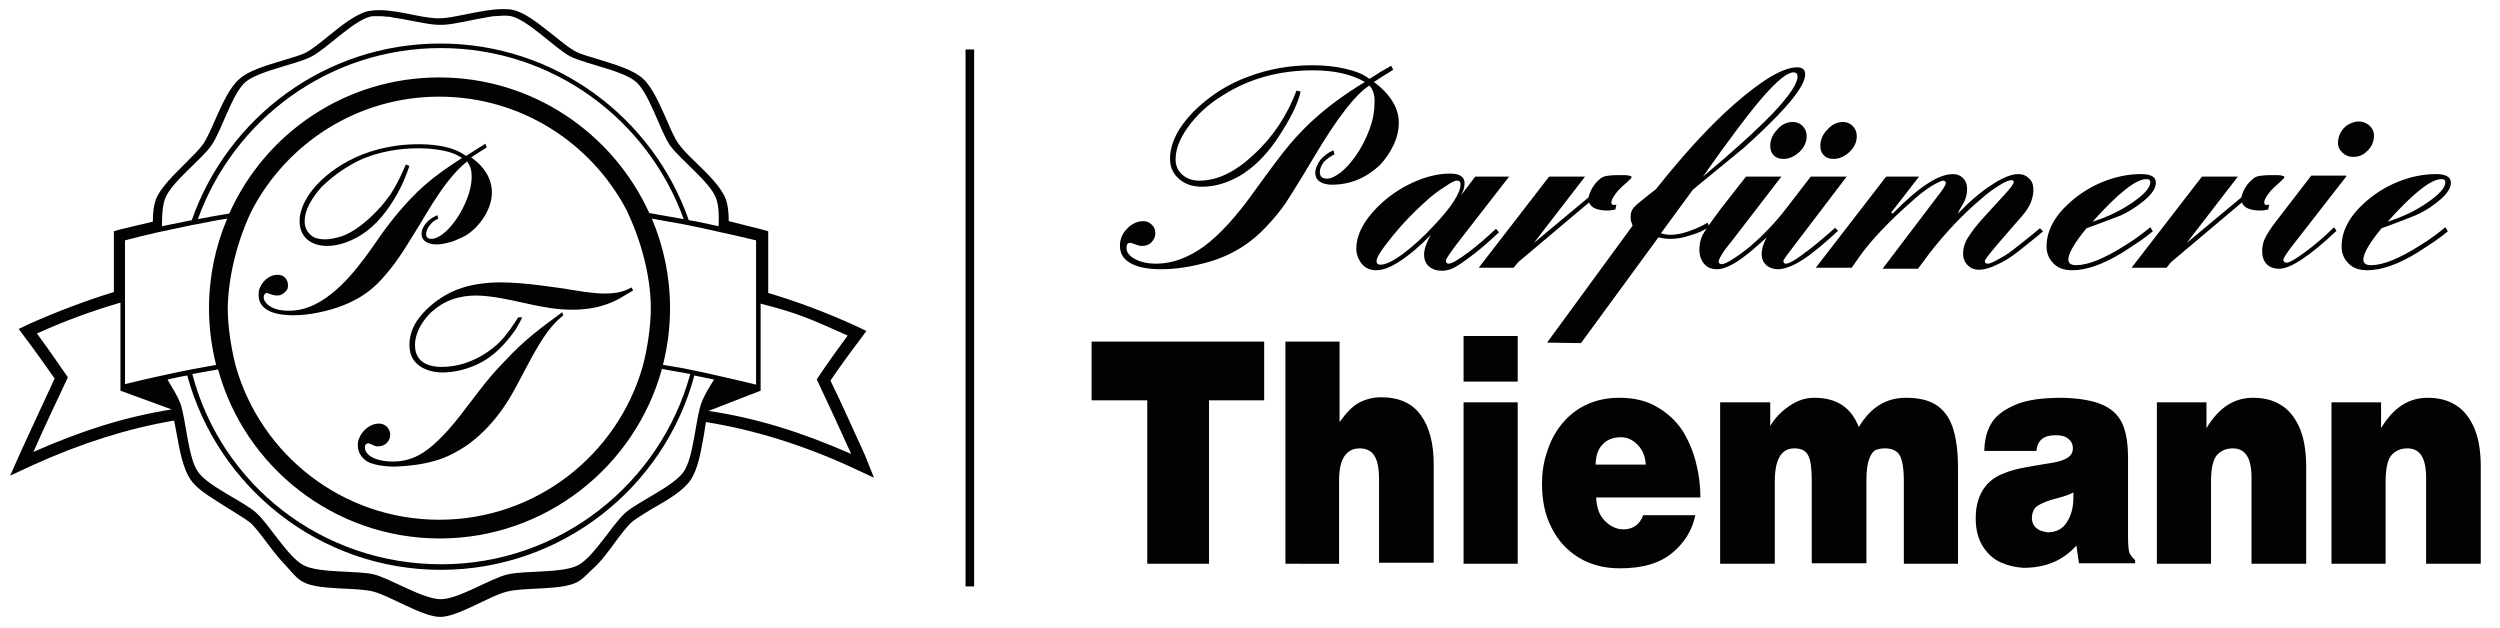 <svg xmlns="http://www.w3.org/2000/svg" id="Ebene_1" style="" viewBox="0 0 494 124" x="0px" y="0px" xmlns:xml="http://www.w3.org/XML/1998/namespace" xml:space="preserve" version="1.1">
<style type="text/css">
	.st0{fill:#010202;}
</style>
<path class="st0" d="M 270.6 16.9 c -1.3 0.8 -2.9 2.4 -4.7 4.7 c -1.8 2.3 -4 5.6 -6.6 10 c -2.6 4.4 -4.4 7.2 -5.3 8.6 c -0.9 1.3 -2.1 2.8 -3.6 4.4 c -3.2 3.5 -7.1 5.9 -11.7 7.2 c -3.2 0.9 -6.3 1.4 -9.3 1.4 c -2.9 0 -5.1 -0.5 -6.5 -1.5 c -1.1 -0.8 -1.6 -1.8 -1.6 -3.2 c 0 -1.4 0.6 -2.6 1.7 -3.6 c 0.9 -0.8 1.9 -1.2 2.9 -1.2 c 0.7 0 1.2 0.2 1.7 0.7 c 0.5 0.5 0.7 1 0.7 1.7 c 0 0.7 -0.3 1.3 -0.8 1.8 c -0.5 0.5 -1.1 0.7 -1.9 0.7 c -0.4 0 -1 -0.2 -1.8 -0.5 c -0.2 -0.1 -0.4 -0.1 -0.5 -0.1 c -0.5 0 -0.7 0.3 -0.7 1 c 0 0.9 0.6 1.6 1.7 2.2 c 1.1 0.6 2.5 0.9 4.2 0.9 c 3.2 0 6.3 -1.2 9.4 -3.4 c 3.1 -2.3 6.5 -6 10.1 -11.1 c 2.9 -4 5.2 -7.1 6.8 -9 c 1.6 -1.9 3.5 -3.9 5.6 -5.7 c 2.4 -2.1 5.5 -4.4 9.3 -6.7 c -2.6 -1.5 -6 -2.3 -10.2 -2.3 c -6.7 0 -12.6 1.6 -17.8 4.9 c -3 1.8 -5.3 4 -7 6.4 c -1.6 2.2 -2.4 4.3 -2.4 6.3 c 0 1.2 0.4 2.2 1.3 3 c 0.9 0.8 2 1.2 3.4 1.2 c 3.5 0 7.1 -1.7 10.8 -5.2 c 3.7 -3.4 6.5 -7.6 8.4 -12.6 l 0.8 0.2 c -0.5 2.4 -2.1 5.6 -4.8 9.6 c -2.2 3.2 -4.6 5.5 -7.3 7.1 c -2.5 1.4 -4.9 2.1 -7.4 2.1 c -2 0 -3.6 -0.6 -4.8 -1.8 c -1 -1 -1.5 -2.2 -1.5 -3.7 c 0 -3 1.5 -6.1 4.6 -9.3 c 3.1 -3.1 6.8 -5.5 11 -7 c 4 -1.5 8.2 -2.2 12.5 -2.2 c 2.3 0 4.5 0.2 6.6 0.7 c 2.1 0.5 3.6 1.1 4.7 2 c 1.3 -0.8 2 -1.3 2.2 -1.4 c 1.2 -0.7 1.9 -1.1 2.1 -1.2 l 0.4 0.8 c -2.1 1.3 -3.4 2.1 -3.8 2.4 c 3.3 2.5 4.9 5.2 4.9 8 c 0 1.5 -0.3 2.9 -1 4.4 c -0.7 1.5 -1.6 2.8 -2.7 4 c -1.3 1.2 -2.7 2.2 -4.4 2.9 c -1.7 0.7 -3.4 1 -5.1 1 c -1 0 -1.8 -0.2 -2.4 -0.6 c -0.6 -0.4 -0.9 -1 -0.9 -1.7 c 0 -0.9 0.4 -1.7 1 -2.6 c 0.7 -0.8 1.6 -1.5 2.6 -1.9 l 0.2 0.8 c -0.8 0.4 -1.5 0.9 -2.1 1.5 c -0.5 0.7 -0.8 1.3 -0.8 2 c 0 0.9 0.5 1.3 1.4 1.3 c 0.8 0 1.6 -0.4 2.7 -1.2 c 1 -0.8 2 -1.9 3 -3.3 c 1.1 -1.6 2 -3.3 2.7 -5.2 c 0.7 -1.9 1 -3.6 1 -5.2 C 271.7 19 271.4 17.8 270.6 16.9 M 298.2 34.9 l -10.1 13 c -1.6 2.1 -2.4 3.3 -2.4 3.6 c 0 0.4 0.2 0.6 0.6 0.6 c 0.5 0 1.8 -0.7 3.8 -2.2 c 2 -1.5 3.8 -3.1 5.5 -4.7 l 0.6 0.7 c -1.4 1.3 -2.9 2.7 -4.7 4.1 c -1.8 1.4 -3.1 2.3 -4 2.8 c -0.9 0.5 -1.7 0.7 -2.6 0.7 c -0.9 0 -1.6 -0.2 -2.2 -0.6 c -0.9 -0.6 -1.3 -1.5 -1.3 -2.6 c 0 -1 0.4 -2.2 1.3 -3.9 c -1.1 1.2 -2.3 2.3 -3.5 3.3 c -1.6 1.3 -2.9 2.2 -4.1 2.8 c -1.1 0.6 -2.2 0.9 -3.2 0.9 c -1.5 0 -2.6 -0.7 -3.3 -2 c -0.4 -0.7 -0.6 -1.5 -0.6 -2.2 c 0 -2.7 1.4 -5.5 4.2 -8.3 c 2 -2 4.3 -3.6 6.9 -4.8 c 2.6 -1.2 5.1 -1.8 7.4 -1.8 c 1.9 0 2.9 0.6 2.9 1.9 c 0 0.7 -0.2 1.5 -0.7 2.4 l 2.8 -3.7 H 298.2 Z M 288 35.7 c -0.4 -0.1 -1.2 0.3 -2.5 1.2 c -1.3 0.8 -2.6 1.8 -3.9 3 c -2.1 1.9 -4.3 4.1 -6.4 6.7 c -2.1 2.6 -3.2 4.2 -3.2 5 c 0 0.5 0.3 0.7 0.8 0.7 c 1 0 2.5 -0.7 4.5 -2.2 c 2 -1.5 4.1 -3.4 6.2 -5.7 c 3.4 -3.6 5.1 -6.3 5.1 -8 C 288.6 35.9 288.4 35.7 288 35.7 M 313.2 34.9 l -10.1 13.1 l 10.8 -9 c 0.1 -0.5 0.3 -1.1 0.7 -1.8 c 0.4 -0.7 0.9 -1.3 1.4 -1.7 c 0.4 -0.4 0.8 -0.6 1.3 -0.7 c 0.5 -0.1 1.3 -0.2 2.6 -0.2 c 1 0 1.7 0 2 0.1 c 0.3 0.1 0.5 0.1 0.5 0.3 c 0 0.2 -0.3 0.4 -0.8 0.9 c -0.9 0.8 -1.7 1.5 -2.3 2.3 c -0.6 0.8 -0.9 1.4 -0.9 1.8 c 0 0.3 0.2 0.5 0.5 0.5 c 0.2 0 0.3 0 0.5 -0.1 l -0.2 1 c -0.5 0.1 -1 0.2 -1.5 0.2 c -2 0 -3.3 -0.5 -3.7 -1.6 l -14 11.8 l -0.9 1.1 h -6.9 l 13.9 -18 H 313.2 Z M 334.5 37.5 l -6.3 8.6 c 0.7 0.2 1.3 0.3 1.9 0.3 c 1 0 2.2 -0.2 3.6 -0.7 c 1.4 -0.5 2.6 -1 3.7 -1.7 l 0.4 0.8 c -1.1 0.7 -2.3 1.3 -3.8 1.7 c -1.4 0.5 -2.8 0.7 -3.9 0.7 c -0.8 0 -1.6 -0.1 -2.4 -0.3 l -15.3 20.9 l -6.7 -0.1 l 16.9 -23.1 c -0.2 -0.5 -0.4 -1.1 -0.4 -1.6 c 0 -0.6 0.1 -1.1 0.3 -1.5 c 0.2 -0.4 0.7 -0.9 1.3 -1.4 c 1.3 -1.1 2.5 -2 3.4 -2.7 c 5.8 -7.3 11 -12.9 15.6 -16.9 c 5.5 -4.8 9.6 -7.2 12.3 -7.2 c 1.1 0 1.6 0.5 1.6 1.4 c 0 1.9 -2.4 5.2 -7.1 9.8 c -2 2 -3.7 3.5 -5 4.7 c -1.3 1.1 -4.3 3.5 -8.9 7.3 L 334.5 37.5 Z M 336.5 34.9 c 5.9 -4.9 10.5 -9.1 13.8 -12.5 c 3.3 -3.5 4.9 -5.9 4.9 -7.3 c 0 -0.5 -0.3 -0.8 -0.8 -0.8 c -1.2 0 -3.2 1.6 -6 4.8 C 345.7 22.2 341.7 27.5 336.5 34.9 M 364.9 34.9 l -10.5 13.8 c -1.3 1.7 -2 2.6 -2 2.9 c 0 0.3 0.2 0.5 0.5 0.5 c 0.5 0 1.5 -0.5 3 -1.6 c 1.7 -1.2 3.8 -2.9 6.4 -5.2 l 0.3 -0.3 l 0.6 0.6 c -2.8 2.6 -5.2 4.6 -7.1 5.8 c -1.9 1.2 -3.5 1.8 -4.8 1.8 c -0.9 0 -1.7 -0.3 -2.3 -0.8 c -0.6 -0.6 -0.9 -1.3 -0.9 -2.2 c 0 -1 0.3 -2 1 -3.3 c -2.2 2 -3.7 3.3 -4.6 3.9 c -2.1 1.6 -3.9 2.4 -5.2 2.4 c -1 0 -1.9 -0.3 -2.5 -1 c -0.6 -0.7 -1 -1.6 -1 -2.8 c 0 -1.1 0.2 -2.1 0.6 -2.9 c 0.4 -0.8 1.6 -2.5 3.6 -5.2 l 5 -6.4 h 7 l -9.7 12.6 l -1.5 1.9 c -0.8 1.2 -1.2 2 -1.2 2.2 c 0 0.4 0.2 0.6 0.6 0.6 c 0.4 0 1.1 -0.3 2.2 -1 c 1.1 -0.7 2.2 -1.5 3.3 -2.4 c 2.7 -2.3 5.2 -4.9 7.4 -7.8 l 4.7 -6.1 H 364.9 Z M 354.3 24.1 c 0.8 0 1.4 0.3 1.9 0.8 c 0.5 0.5 0.8 1.2 0.8 2 c 0 1.2 -0.5 2.2 -1.4 3.1 c -1 0.9 -2 1.4 -3.2 1.4 c -0.8 0 -1.4 -0.2 -1.9 -0.7 c -0.5 -0.5 -0.7 -1.1 -0.7 -1.9 c 0 -1.2 0.5 -2.3 1.4 -3.2 C 352 24.6 353.1 24.1 354.3 24.1 M 364.2 24.1 c 0.8 0 1.4 0.3 1.9 0.8 c 0.5 0.5 0.8 1.2 0.8 2 c 0 1.2 -0.5 2.2 -1.4 3.1 c -1 0.9 -2 1.4 -3.2 1.4 c -0.8 0 -1.4 -0.2 -1.9 -0.7 c -0.5 -0.5 -0.7 -1.1 -0.7 -1.9 c 0 -1.2 0.5 -2.3 1.4 -3.2 C 362 24.6 363 24.1 364.2 24.1 M 379.2 34.9 l -5.5 7.1 l 0.3 0.2 c 5.1 -5.2 9 -7.8 11.9 -7.8 c 0.9 0 1.5 0.3 2 0.8 c 0.5 0.5 0.8 1.2 0.8 2.1 c 0 1 -0.2 1.9 -0.7 2.8 c -0.6 1 -1 1.7 -1.1 2.1 c 2.3 -2.4 4.5 -4.3 6.7 -5.7 c 2.1 -1.4 3.9 -2.1 5.2 -2.1 c 0.9 0 1.6 0.3 2.2 0.9 c 0.6 0.6 0.8 1.3 0.8 2.2 c 0 1.4 -0.5 2.9 -1.6 4.4 c -0.2 0.3 -1 1.2 -2.4 2.8 l -3.2 3.7 c -1.6 1.9 -2.4 2.9 -2.4 3.2 c 0 0.3 0.2 0.5 0.6 0.5 c 0.4 0 1.1 -0.3 2.3 -1 c 1.2 -0.6 2.3 -1.4 3.4 -2.3 c 1.3 -1 2.8 -2.2 4.6 -3.7 l 0.6 0.6 c -0.4 0.4 -2 1.7 -4.9 4 c -1.4 1.1 -2.8 2 -4.2 2.6 c -1.4 0.7 -2.6 1 -3.5 1 c -1 0 -1.7 -0.3 -2.3 -0.9 c -0.6 -0.6 -0.9 -1.4 -0.9 -2.3 c 0 -1 0.3 -2.1 1 -3.2 c 0.7 -1.1 1.8 -2.6 3.5 -4.4 l 3.2 -3.5 c 1.5 -1.6 2.3 -2.6 2.3 -3 c 0 -0.3 -0.1 -0.4 -0.4 -0.4 c -0.5 0 -1.3 0.3 -2.4 1 c -1.1 0.7 -2.3 1.5 -3.5 2.6 c -3.7 3.1 -7.1 6.7 -10.3 10.8 l -2.3 3.1 H 372 L 382.7 39 c 1.2 -1.5 1.8 -2.5 1.8 -2.8 c 0 -0.3 -0.2 -0.5 -0.5 -0.5 c -0.4 0 -1.2 0.4 -2.4 1.1 c -1.2 0.8 -2.3 1.6 -3.5 2.7 c -4.8 4.2 -8.3 7.9 -10.6 11.1 l -1.6 2.3 h -7.1 l 13.9 -18 H 379.2 Z M 412.3 45.1 c -2.4 2.9 -3.6 5 -3.6 6.2 c 0 0.7 0.5 1.1 1.5 1.1 c 2.4 0 5.6 -1.3 9.7 -3.9 c 2.3 -1.4 3.9 -2.7 5 -3.6 l 0.5 0.8 c -1.5 1.3 -3.5 2.6 -6 4.2 c -3.9 2.4 -7.2 3.5 -9.9 3.5 c -1.6 0 -2.8 -0.4 -3.7 -1.3 c -0.9 -0.9 -1.4 -2 -1.4 -3.4 c 0 -3 1.5 -5.9 4.5 -8.6 c 2 -1.8 4.2 -3.2 6.7 -4.2 c 2.5 -1 5 -1.5 7.5 -1.5 c 2 0 2.9 0.6 2.9 1.7 c 0 1.3 -1.1 2.7 -3.3 4.3 c -1.2 0.9 -2.4 1.6 -3.7 2.2 C 417.6 43.1 415.4 44 412.3 45.1 M 413.5 43.8 c 2.9 -0.9 5.6 -2.2 7.9 -3.8 c 2.3 -1.6 3.5 -2.9 3.5 -4 c 0 -0.4 -0.2 -0.6 -0.7 -0.6 C 422.2 35.3 418.6 38.1 413.5 43.8 M 442.2 34.9 l -10.1 13.1 l 10.8 -9 c 0.1 -0.5 0.3 -1.1 0.7 -1.8 c 0.4 -0.7 0.9 -1.3 1.4 -1.7 c 0.4 -0.4 0.8 -0.6 1.3 -0.7 c 0.5 -0.1 1.3 -0.2 2.6 -0.2 c 1 0 1.7 0 2 0.1 c 0.3 0.1 0.5 0.1 0.5 0.3 c 0 0.2 -0.3 0.4 -0.8 0.9 c -0.9 0.8 -1.7 1.5 -2.3 2.3 c -0.6 0.8 -0.9 1.4 -0.9 1.8 c 0 0.3 0.2 0.5 0.5 0.5 c 0.2 0 0.3 0 0.5 -0.1 l -0.2 1 c -0.5 0.1 -1 0.2 -1.5 0.2 c -2 0 -3.3 -0.5 -3.7 -1.6 l -14 11.8 l -0.9 1.1 h -6.9 l 13.9 -18 H 442.2 Z M 463.6 34.9 L 453.4 48 c -1.5 1.9 -2.2 3 -2.2 3.3 c 0 0.4 0.2 0.6 0.7 0.6 c 0.5 0 1.7 -0.7 3.6 -2.1 c 1.9 -1.4 3.8 -3 5.7 -4.9 l 0.5 0.7 c -5.3 5 -9.1 7.5 -11.3 7.5 c -1.1 0 -1.9 -0.3 -2.5 -0.9 c -0.6 -0.6 -0.9 -1.5 -0.9 -2.6 c 0 -0.9 0.2 -1.8 0.6 -2.6 c 0.4 -0.8 1.1 -1.9 2.1 -3.2 l 7 -9.1 H 463.6 Z M 466.1 24 c 0.8 0 1.5 0.3 2.1 0.8 c 0.6 0.6 0.9 1.2 0.9 2 c 0 1.2 -0.5 2.3 -1.4 3.1 c -0.8 0.8 -1.7 1.1 -2.7 1.1 c -0.9 0 -1.6 -0.3 -2.2 -0.9 c -0.6 -0.6 -0.9 -1.3 -0.8 -2.2 c 0.1 -1.2 0.7 -2.3 1.7 -3.1 C 464.5 24.3 465.3 24 466.1 24 M 470.6 45.1 c -2.4 2.9 -3.6 5 -3.6 6.2 c 0 0.7 0.5 1.1 1.5 1.1 c 2.4 0 5.6 -1.3 9.7 -3.9 c 2.3 -1.4 3.9 -2.7 5 -3.6 l 0.5 0.8 c -1.5 1.3 -3.5 2.6 -6 4.2 c -3.9 2.4 -7.2 3.5 -9.9 3.5 c -1.6 0 -2.8 -0.4 -3.7 -1.3 c -0.9 -0.9 -1.4 -2 -1.4 -3.4 c 0 -3 1.5 -5.9 4.5 -8.6 c 2 -1.8 4.2 -3.2 6.7 -4.2 c 2.5 -1 5 -1.5 7.5 -1.5 c 1.9 0 2.9 0.6 2.9 1.7 c 0 1.3 -1.1 2.7 -3.3 4.3 c -1.2 0.9 -2.4 1.6 -3.8 2.2 C 475.9 43.1 473.7 44 470.6 45.1 M 471.8 43.8 c 2.9 -0.9 5.6 -2.2 7.9 -3.8 c 2.3 -1.6 3.5 -2.9 3.5 -4 c 0 -0.4 -0.2 -0.6 -0.7 -0.6 C 480.5 35.3 476.9 38.1 471.8 43.8" />
<path class="st0" d="M 215.7 67.5 h 34.1 v 11.6 h -10.9 v 32.3 h -12.2 V 79.1 h -11 V 67.5 Z M 254 67.5 h 10.7 v 15.9 c 1.3 -1.8 2.5 -3.1 3.8 -3.8 c 1.3 -0.7 2.8 -1.1 4.4 -1.1 c 3.6 0 6.2 1.2 7.9 3.6 c 1.7 2.4 2.5 5.6 2.5 9.7 v 19.4 h -10.8 V 94.8 c 0 -2.2 -0.3 -3.8 -0.9 -4.7 c -0.6 -1 -1.6 -1.5 -2.9 -1.5 c -2.7 0 -4.1 2.1 -4.1 6.3 v 16.5 H 254 V 67.5 Z M 289.2 79.5 h 10.7 v 31.9 h -10.7 V 79.5 Z M 289.2 66.4 h 10.7 v 9 h -10.7 V 66.4 Z M 315.3 91.8 h 9.9 c -0.1 -1.6 -0.6 -2.9 -1.6 -3.9 c -1 -1 -2 -1.5 -3.3 -1.5 c -1.6 0 -2.8 0.5 -3.7 1.5 C 315.8 88.7 315.3 90.1 315.3 91.8 M 324.7 101.8 H 335 c -0.6 2.9 -2.1 5.4 -4.5 7.4 c -2.5 2.1 -5.9 3.1 -10.4 3.1 c -3.1 0 -5.8 -0.7 -8.1 -2.1 c -2.3 -1.4 -4.1 -3.3 -5.4 -5.9 c -1.3 -2.5 -1.9 -5.4 -1.9 -8.7 c 0 -2.2 0.3 -4.3 1 -6.3 c 0.6 -2 1.6 -3.9 2.9 -5.5 c 1.3 -1.6 2.9 -2.9 4.8 -3.8 c 1.9 -0.9 4.1 -1.4 6.6 -1.4 c 2.9 0 5.4 0.6 7.4 1.8 c 2.1 1.2 3.7 2.7 5 4.6 c 1.2 1.9 2.1 4 2.7 6.3 c 0.6 2.3 0.9 4.6 0.9 7 h -20.6 c 0.1 2 0.6 3.5 1.7 4.6 c 1.1 1.1 2.3 1.7 3.7 1.7 C 322.6 104.6 324 103.7 324.7 101.8 M 339.9 79.5 h 9.9 v 4.7 c 0.9 -1.6 2.2 -2.9 3.8 -4 c 1.6 -1.1 3.2 -1.6 4.9 -1.6 c 4.4 0 7.3 1.9 8.8 5.8 c 2.3 -3.9 5.4 -5.8 9.3 -5.8 c 2.4 0 4.3 0.4 5.8 1.3 c 1.5 0.9 2.7 2.4 3.4 4.4 c 0.7 2 1.1 4.7 1.1 8 v 19.1 h -10.7 V 95.1 c 0 -2.5 -0.3 -4.2 -0.8 -5.1 c -0.5 -0.9 -1.5 -1.4 -2.9 -1.4 c -0.7 0 -1.3 0.1 -1.8 0.3 c -0.5 0.2 -1 0.8 -1.3 1.7 c -0.4 0.9 -0.6 2.4 -0.6 4.4 v 16.3 H 358 V 94.8 c 0 -2.2 -0.2 -3.8 -0.7 -4.8 c -0.5 -1 -1.4 -1.4 -2.8 -1.4 c -2.5 0 -3.8 2.2 -3.8 6.5 v 16.3 h -10.8 V 79.5 Z M 392.1 89.3 c 0 -2.1 0.4 -3.9 1.3 -5.5 c 0.9 -1.6 2.5 -2.8 4.8 -3.8 c 2.3 -1 5.4 -1.4 9.4 -1.4 c 3.5 0.1 6.2 0.6 8.1 1.5 c 1.9 0.9 3.1 2.2 3.8 3.9 c 0.7 1.7 1 3.9 1 6.6 v 15.6 c 0 1.3 0.1 2.3 0.2 2.8 c 0.1 0.5 0.6 1.1 1.2 1.7 v 0.6 h -11.1 l -0.5 -3.5 c -2.7 3 -6.1 4.4 -10.5 4.4 c -1.5 -0.1 -2.9 -0.4 -4.3 -1 c -1.4 -0.6 -2.6 -1.6 -3.6 -3.1 c -1 -1.5 -1.5 -3.4 -1.5 -5.7 c 0 -2.7 0.7 -4.8 2 -6.4 c 0.9 -1.1 2.1 -1.9 3.4 -2.4 c 1.4 -0.6 2.9 -1 4.7 -1.3 c 1.8 -0.3 3.3 -0.6 4.7 -0.8 c 1.3 -0.2 2.4 -0.5 3.1 -0.9 c 0.8 -0.4 1.3 -1.1 1.3 -2 c 0 -0.8 -0.3 -1.4 -0.9 -1.9 c -0.6 -0.5 -1.4 -0.7 -2.5 -0.7 c -2.4 0 -3.6 1 -3.8 3.1 H 392.1 Z M 409.7 97.3 c -0.7 0.4 -1.8 0.8 -3.4 1.2 c -1.6 0.4 -2.8 0.9 -3.6 1.4 c -0.8 0.5 -1.2 1.4 -1.2 2.6 c 0.1 1.6 1.2 2.5 3.3 2.7 c 1.6 -0.1 2.8 -0.7 3.6 -2 c 0.8 -1.2 1.3 -2.8 1.3 -4.8 V 97.3 Z M 426.2 79.5 h 9.8 v 5.1 c 2.4 -4 5.4 -6 9.2 -6 c 2 0 3.8 0.4 5.3 1.3 c 1.6 0.9 2.8 2.3 3.8 4.4 c 0.9 2 1.4 4.6 1.4 7.9 v 19.2 h -10.8 v -17 c 0 -3.9 -1.2 -5.8 -3.7 -5.8 c -1.4 0 -2.4 0.5 -3.2 1.4 c -0.7 0.9 -1.1 2.6 -1.1 5.1 v 16.3 h -10.7 V 79.5 Z M 460.7 79.5 h 9.8 v 5.1 c 2.4 -4 5.4 -6 9.2 -6 c 2 0 3.8 0.4 5.3 1.3 c 1.6 0.9 2.8 2.3 3.8 4.4 c 0.9 2 1.4 4.6 1.4 7.9 v 19.2 h -10.8 v -17 c 0 -3.9 -1.2 -5.8 -3.7 -5.8 c -1.4 0 -2.4 0.5 -3.2 1.4 c -0.7 0.9 -1.1 2.6 -1.1 5.1 v 16.3 h -10.7 V 79.5 Z" />
<g>
	<path class="st0" d="M 111.3 62.3 c -1.5 1.3 -2.8 2.5 -4.9 6 c -2 3.3 -3.6 6.8 -5.6 10.2 c -1.1 1.8 -3.7 6 -8.4 9.4 c -0.6 0.4 -2.2 1.5 -4.3 2.4 c -0.9 0.4 -2.9 1.1 -5.6 1.5 c -2 0.3 -4.1 0.4 -4.7 0.4 c -0.2 0 -3.6 0 -5.4 -1.1 c -0.5 -0.4 -1.7 -1.3 -1.7 -3.1 c 0 -0.4 0 -0.9 0.4 -1.7 c 0.6 -1.3 2.1 -2.6 3.7 -2.6 c 1.9 0 2.3 1.6 2.3 2.2 c 0 1.4 -1.1 2.3 -2.4 2.3 c -0.6 0 -0.9 -0.2 -1.1 -0.3 c -0.5 -0.2 -0.6 -0.3 -0.9 -0.3 c -0.2 0 -0.6 0.2 -0.6 0.8 c 0 1 0.9 1.6 1 1.7 c 1.6 1.1 4.1 1.1 4.5 1.1 c 3.7 0 6.3 -1.6 8.9 -4.1 c 3.1 -2.9 5.6 -6.6 8.2 -9.9 c 1.6 -2.1 3.3 -4.1 5.2 -6 c 3.5 -3.8 6.9 -6.4 11.2 -9.5 L 111.3 62.3 Z M 125.1 57.4 c -0.9 0.5 -1.8 1.1 -2.7 1.6 c -1.7 0.9 -4.5 2.2 -9.3 2.2 c -2.9 0 -5.5 -0.4 -11.2 -1.7 c -0.6 -0.1 -4.7 -1.1 -7.8 -1.1 c -1.4 0 -5.1 0.1 -8.3 2.8 c -0.8 0.6 -1.6 1.5 -2.2 2.4 c -0.9 1.3 -1.6 2.9 -1.6 4.6 c 0 2 1 4.3 5.3 4.3 c 5.9 0 10.3 -3.7 11.5 -5 c 1.4 -1.4 2.5 -3.1 3.6 -4.8 h 0.8 c -0.4 0.8 -0.8 1.6 -1.3 2.4 c -0.6 0.8 -2.5 3.6 -5.2 5.5 c -1.2 0.9 -4.6 2.9 -9.1 3 c -0.6 0 -2.9 0 -4.7 -1.3 c -1.4 -1 -2 -2.4 -2 -4.2 c 0 -1.2 0.3 -2.4 0.8 -3.5 c 0.6 -1.3 2.3 -3.7 5.4 -5.7 c 2.2 -1.5 5.8 -3.1 11.9 -3.1 c 4.9 0 11.2 1.1 12.3 1.2 c 2.5 0.4 5.6 1 8.2 1 c 2.9 0 4.1 -0.6 5.3 -1.2 L 125.1 57.4 Z" />
</g>
<g>
	<path class="st0" d="M 95.9 28.4 l 0.3 0.7 l -3.1 2 c 0.9 0.6 4.1 3 4.1 6.9 c 0 3.3 -2.3 6.7 -5.1 8.5 c -1.1 0.6 -2.2 1 -2.6 1.2 c -0.5 0.1 -1.8 0.6 -3.3 0.6 c -0.2 0 -2.9 0 -2.9 -2.1 c 0 -1.3 1.1 -2.5 2 -3.1 c 0.4 -0.2 0.7 -0.4 1.1 -0.6 l 0.2 0.7 c -0.3 0.2 -0.6 0.3 -0.9 0.5 c -0.7 0.6 -1.5 1.6 -1.5 2.6 c 0 0.6 0.4 0.9 1 0.9 c 2 0 4.2 -2.7 5.1 -4.1 c 0.5 -0.7 2.9 -4.5 2.9 -8.2 c 0 -1.7 -0.5 -2.4 -0.9 -3 c -1.2 1 -2.1 1.8 -4 4.2 c -1.9 2.5 -3.6 5.3 -5.2 8 c -2.3 3.7 -4.2 7.1 -7 10.3 c -1.8 2.1 -4.5 4.9 -10.5 6.7 c -1.1 0.3 -4.2 1.2 -7.7 1.2 c -2.5 0 -6.8 -0.5 -6.8 -4 c 0 -0.5 0 -0.9 0.2 -1.3 c 0.5 -1.4 1.9 -2.7 3.5 -2.7 c 1.8 0 2.1 1.5 2.1 2 c 0 0.2 0 0.5 -0.1 0.8 c -0.4 0.7 -1.2 1.3 -2 1.3 c -0.4 0 -0.8 -0.1 -1.2 -0.2 c -0.4 -0.2 -0.7 -0.3 -0.9 -0.3 c -0.4 0 -0.6 0.5 -0.6 0.9 c 0 0.2 0.1 0.6 0.5 1.1 c 0.7 0.8 2.1 1.5 4.4 1.5 c 1.8 0 4.2 -0.3 7.5 -2.6 c 2.5 -1.8 5 -4.2 8.7 -9.4 c 0.7 -1 1.4 -2 2.1 -3 c 0.9 -1.3 3.7 -5.1 7.2 -8.5 c 2.8 -2.7 5.6 -4.6 8.8 -6.7 c -0.2 -0.1 -1 -0.6 -1.8 -0.9 c -1.8 -0.7 -4.7 -1 -6.7 -1 c -1.7 0 -6 0.1 -10.4 1.8 c -0.9 0.3 -2.6 1.1 -4.6 2.4 c -1.5 1 -3 2.2 -4.3 3.5 c -0.3 0.4 -3.3 3.5 -3.3 6.7 c 0 2.1 1.4 3 2.1 3.3 c 0.6 0.2 1.3 0.3 1.9 0.3 c 1.1 0 2.3 -0.3 3.3 -0.6 c 3.9 -1.4 7.2 -5.3 7.8 -5.9 c 0.6 -0.7 1.2 -1.5 1.8 -2.3 c 1.8 -2.8 2.4 -4.5 3.1 -6 l 0.7 0.3 c -0.5 1.4 -1.2 3.6 -3.1 6.7 c -1.9 3.1 -4.3 5.9 -7.6 7.6 c -0.6 0.3 -3 1.5 -5.5 1.5 c -3.1 0 -5.5 -1.6 -5.5 -4.9 c 0 -2.9 1.9 -5.3 2.4 -6 c 2.7 -3.5 9.6 -9.2 21.2 -9.2 c 0.7 0 4.5 0 7.3 1.2 c 0.7 0.3 1.4 0.7 2 1.1 L 95.9 28.4 Z" />
</g>
<path class="st0" d="M 170.9 89.9 c -2.3 -5 -4.5 -10 -6.8 -14.7 c 1.9 -2.8 3.8 -5.4 5.7 -7.9 l 1.4 -1.9 l -2.1 -1 c -5.7 -2.6 -11.5 -4.8 -17.3 -6.5 V 47.1 v -1.4 l -1.4 -0.4 c -2.1 -0.5 -4.3 -1.1 -6.4 -1.6 c 0 -1.9 -0.2 -3.3 -0.6 -4.4 c -0.9 -2.3 -3.4 -4.8 -5.9 -7.2 c -1.5 -1.4 -2.8 -2.8 -3.5 -3.8 c -0.7 -1 -1.5 -2.8 -2.3 -4.7 c -1.4 -3.1 -2.8 -6.4 -4.7 -8.1 c -1.9 -1.7 -5.3 -2.7 -8.5 -3.7 c -2 -0.6 -3.8 -1.1 -4.9 -1.7 c -1.1 -0.6 -2.6 -1.8 -4.2 -3.1 c -2.7 -2.1 -5.4 -4.4 -7.9 -5 c -0.6 -0.2 -1.4 -0.2 -2.2 -0.2 c -2.1 0 -4.6 0.5 -7.1 1 c -2 0.4 -3.9 0.8 -5.1 0.8 C 85.9 3.7 84 3.4 82 3 c -2.4 -0.5 -5 -1 -7.1 -1 c -0.8 0 -1.6 0.1 -2.2 0.2 c -2.4 0.6 -5.2 2.8 -7.9 5 c -1.6 1.3 -3.1 2.5 -4.2 3.1 c -1.1 0.6 -2.9 1.1 -4.9 1.7 c -3.3 1 -6.7 2 -8.5 3.7 c -1.9 1.7 -3.3 4.9 -4.7 8 c -0.8 1.9 -1.6 3.6 -2.3 4.7 c -0.7 1 -2.1 2.4 -3.5 3.8 c -2.4 2.4 -5 4.9 -5.9 7.2 c -0.4 1.1 -0.6 2.5 -0.6 4.4 c -2.1 0.5 -4.2 1 -6.3 1.5 l -1.4 0.4 v 1.4 v 10.6 C 17 59.4 11.4 61.5 5.8 64 l -2.1 1 l 1.4 1.9 c 1.9 2.5 3.8 5.2 5.7 7.9 C 8.6 79.5 6.3 84.5 4 89.5 L 2 94 l 4.5 -2.1 c 9.5 -4.3 18.6 -7.2 27.9 -8.8 c 0.2 0.8 0.3 1.7 0.5 2.6 c 0.6 3.4 1.3 6.9 2.7 9 c 1 1.5 2.8 2.8 4.9 4.1 c 2.4 1.6 5.3 3.2 7.1 4.6 c 0.9 0.9 2 2.3 3.1 3.8 c 1.3 1.7 2.6 3.4 4 4.8 c 1.1 1.3 2.2 2.5 3.2 3 c 3.1 1.7 10.5 1 13.9 1.9 c 3.4 0.9 9.7 5 13.2 5 c 3.5 0 9.8 -4.2 13.2 -5 c 3.4 -0.9 10.8 -0.2 13.9 -1.9 c 0.8 -0.4 1.7 -1.3 2.6 -2.2 c 1.7 -1.4 3.3 -3.5 4.8 -5.6 c 1.2 -1.6 2.4 -3.2 3.3 -4 c 0.2 -0.2 0.5 -0.4 0.8 -0.6 c 1 -0.7 2.2 -1.4 3.3 -2.1 c 0.1 0 0.1 -0.1 0.2 -0.1 c 3 -1.7 6 -3.5 7.4 -5.6 c 1.4 -2.1 2 -5.5 2.6 -8.9 c 0.1 -0.9 0.3 -1.7 0.4 -2.5 c 9.4 1.5 19.1 4.5 28.7 8.9 l 4.5 2.1 L 170.9 89.9 Z M 149.4 47.5 V 76 c -2.1 -0.5 -5.4 -1.3 -7.7 -1.8 c -1.7 -0.4 -3.5 -0.8 -5.1 -1.1 c -1.8 -0.4 -3.7 -0.7 -5.6 -1 c 0.9 -3.6 1.4 -7.3 1.4 -11.2 c 0 -6.3 -1.3 -12.3 -3.6 -17.7 c 2.2 0.4 4.4 0.8 6.7 1.2 c 2 0.4 4.3 0.9 6.5 1.4 C 144.3 46.3 147.4 47 149.4 47.5 Z M 49.8 41.5 c 7 -13.3 20.9 -22.4 37 -22.4 c 16.1 0 30 9.1 37 22.4 c 2.7 5.6 4.8 12.8 4.8 19.4 c 0 3.7 -0.7 8.1 -1.6 11.5 c -5 17.5 -21.1 30.3 -40.2 30.3 c -19.1 0 -35.2 -12.8 -40.2 -30.3 c -0.9 -3.4 -1.6 -7.9 -1.6 -11.5 C 45.1 54.3 47.1 47 49.8 41.5 Z M 39.1 43.3 C 46.2 23.6 65 9.5 87.1 9.5 c 22.1 0 40.9 14.1 48 33.8 c -2.3 -0.4 -4.5 -0.8 -6.8 -1.2 c -7.2 -15.8 -23.1 -26.8 -41.5 -26.8 c -18.5 0 -34.4 11 -41.5 26.9 C 43.3 42.5 41.2 42.9 39.1 43.3 Z M 86.9 106.4 c 20.9 0 38.6 -14.2 43.9 -33.5 c 1.9 0.3 3.7 0.7 5.6 1 c -5.9 21.6 -25.7 37.6 -49.2 37.6 c -23.7 0 -43.5 -15.8 -49.2 -37.6 c 1.7 -0.3 3.4 -0.6 5.1 -0.9 C 48.3 92.2 66 106.4 86.9 106.4 Z M 32.6 39.3 c 1.2 -3.3 7.2 -7.7 9.2 -10.6 c 2 -2.9 4 -10 6.6 -12.4 c 2.6 -2.3 10 -3.5 13.1 -5.1 c 3.1 -1.6 8.2 -7 11.6 -7.9 c 0.3 -0.1 0.5 -0.1 0.8 -0.1 c 0.3 0 0.6 0 0.9 0 c 0.5 0 1 0 1.5 0.1 c 0.1 0 0.2 0 0.3 0 c 0.4 0 0.8 0.1 1.2 0.2 c 3 0.4 6.4 1.3 8.6 1.4 c 0.2 0 0.3 0 0.5 0 c 0 0 0 0 0.1 0 c 0 0 0 0 0.1 0 c 0.2 0 0.3 0 0.5 0 c 2.3 -0.1 5.6 -1 8.7 -1.5 c 0.4 -0.1 0.8 -0.1 1.2 -0.2 c 0.1 0 0.2 0 0.3 0 c 0.5 0 1 -0.1 1.5 -0.1 c 0.3 0 0.6 0 0.9 0 c 0.3 0 0.6 0.1 0.8 0.1 c 3.4 0.8 8.5 6.2 11.6 7.9 c 3.1 1.6 10.5 2.8 13.1 5.1 c 2.6 2.3 4.7 9.5 6.6 12.4 c 2 2.9 8 7.3 9.2 10.6 c 0.5 1.3 0.6 3.3 0.5 5.5 c -2 -0.4 -3.9 -0.9 -5.9 -1.2 c -7.1 -20.3 -26.4 -34.9 -49.1 -34.9 c -22.7 0 -42 14.6 -49.1 34.9 c -2 0.4 -3.9 0.8 -5.9 1.2 C 32 42.7 32.1 40.7 32.6 39.3 Z M 24.7 47.5 c 2.2 -0.6 4.3 -1.1 6.5 -1.6 c 1.9 -0.4 4.7 -1 6.6 -1.4 l 1.1 -0.2 c 2 -0.4 4 -0.8 6 -1.1 c -2.3 5.4 -3.6 11.4 -3.6 17.7 c 0 3.9 0.5 7.6 1.4 11.2 c -1.6 0.3 -3.3 0.6 -4.9 0.9 c -1.6 0.3 -4.4 0.9 -6.2 1.3 c -2.4 0.5 -4.8 1.1 -6.9 1.6 V 47.5 Z M 6.6 89.3 c 2.2 -5 4.5 -9.8 6.7 -14.5 l 0.1 -0.2 l -0.1 -0.2 c -2 -2.9 -4 -5.8 -6 -8.5 c 5.5 -2.5 11 -4.5 16.5 -6.1 v 17.4 l 10.1 3.7 C 24.6 82.4 16.1 85.1 6.6 89.3 Z M 138.6 79.6 c -1.2 3.3 -1.5 10.7 -3.5 13.6 c -2 2.9 -8.8 5.8 -11.5 8.1 c -2.6 2.3 -6.3 8.8 -9.4 10.4 c -3.1 1.6 -10.5 1 -13.9 1.8 c -3.4 0.8 -9.7 4.9 -13.2 4.9 c -3.5 0 -9.8 -4 -13.2 -4.9 c -3.4 -0.8 -10.8 -0.2 -13.9 -1.8 c -3.1 -1.6 -6.8 -8.1 -9.4 -10.4 c -2.6 -2.3 -9.5 -5.2 -11.5 -8.1 c -2 -2.9 -2.3 -10.3 -3.5 -13.6 c -0.5 -1.3 -1.5 -2.9 -2.5 -4.6 c 1.3 -0.3 2.6 -0.6 3.9 -0.8 c 6 22.1 26.2 38.4 50.1 38.4 c 23.9 0 44.2 -16.3 50.1 -38.4 c 1.3 0.3 2.6 0.5 3.9 0.8 C 140 76.7 139.1 78.3 138.6 79.6 Z M 140 81.2 l 10.3 -4 V 60 c 7.7 2 9.3 2.8 17.2 6.3 c -2 2.7 -4 5.5 -6 8.5 l -0.1 0.2 l 0.1 0.2 c 2.2 4.7 4.5 9.6 6.7 14.5 C 158.4 85.4 149.5 82.6 140 81.2 Z" />
<rect class="st0" transform="matrix(8.30687e-011 -1 1 8.30687e-011 128.79 254.377)" x="138.5" y="62" width="106.1" height="1.7" />
</svg>